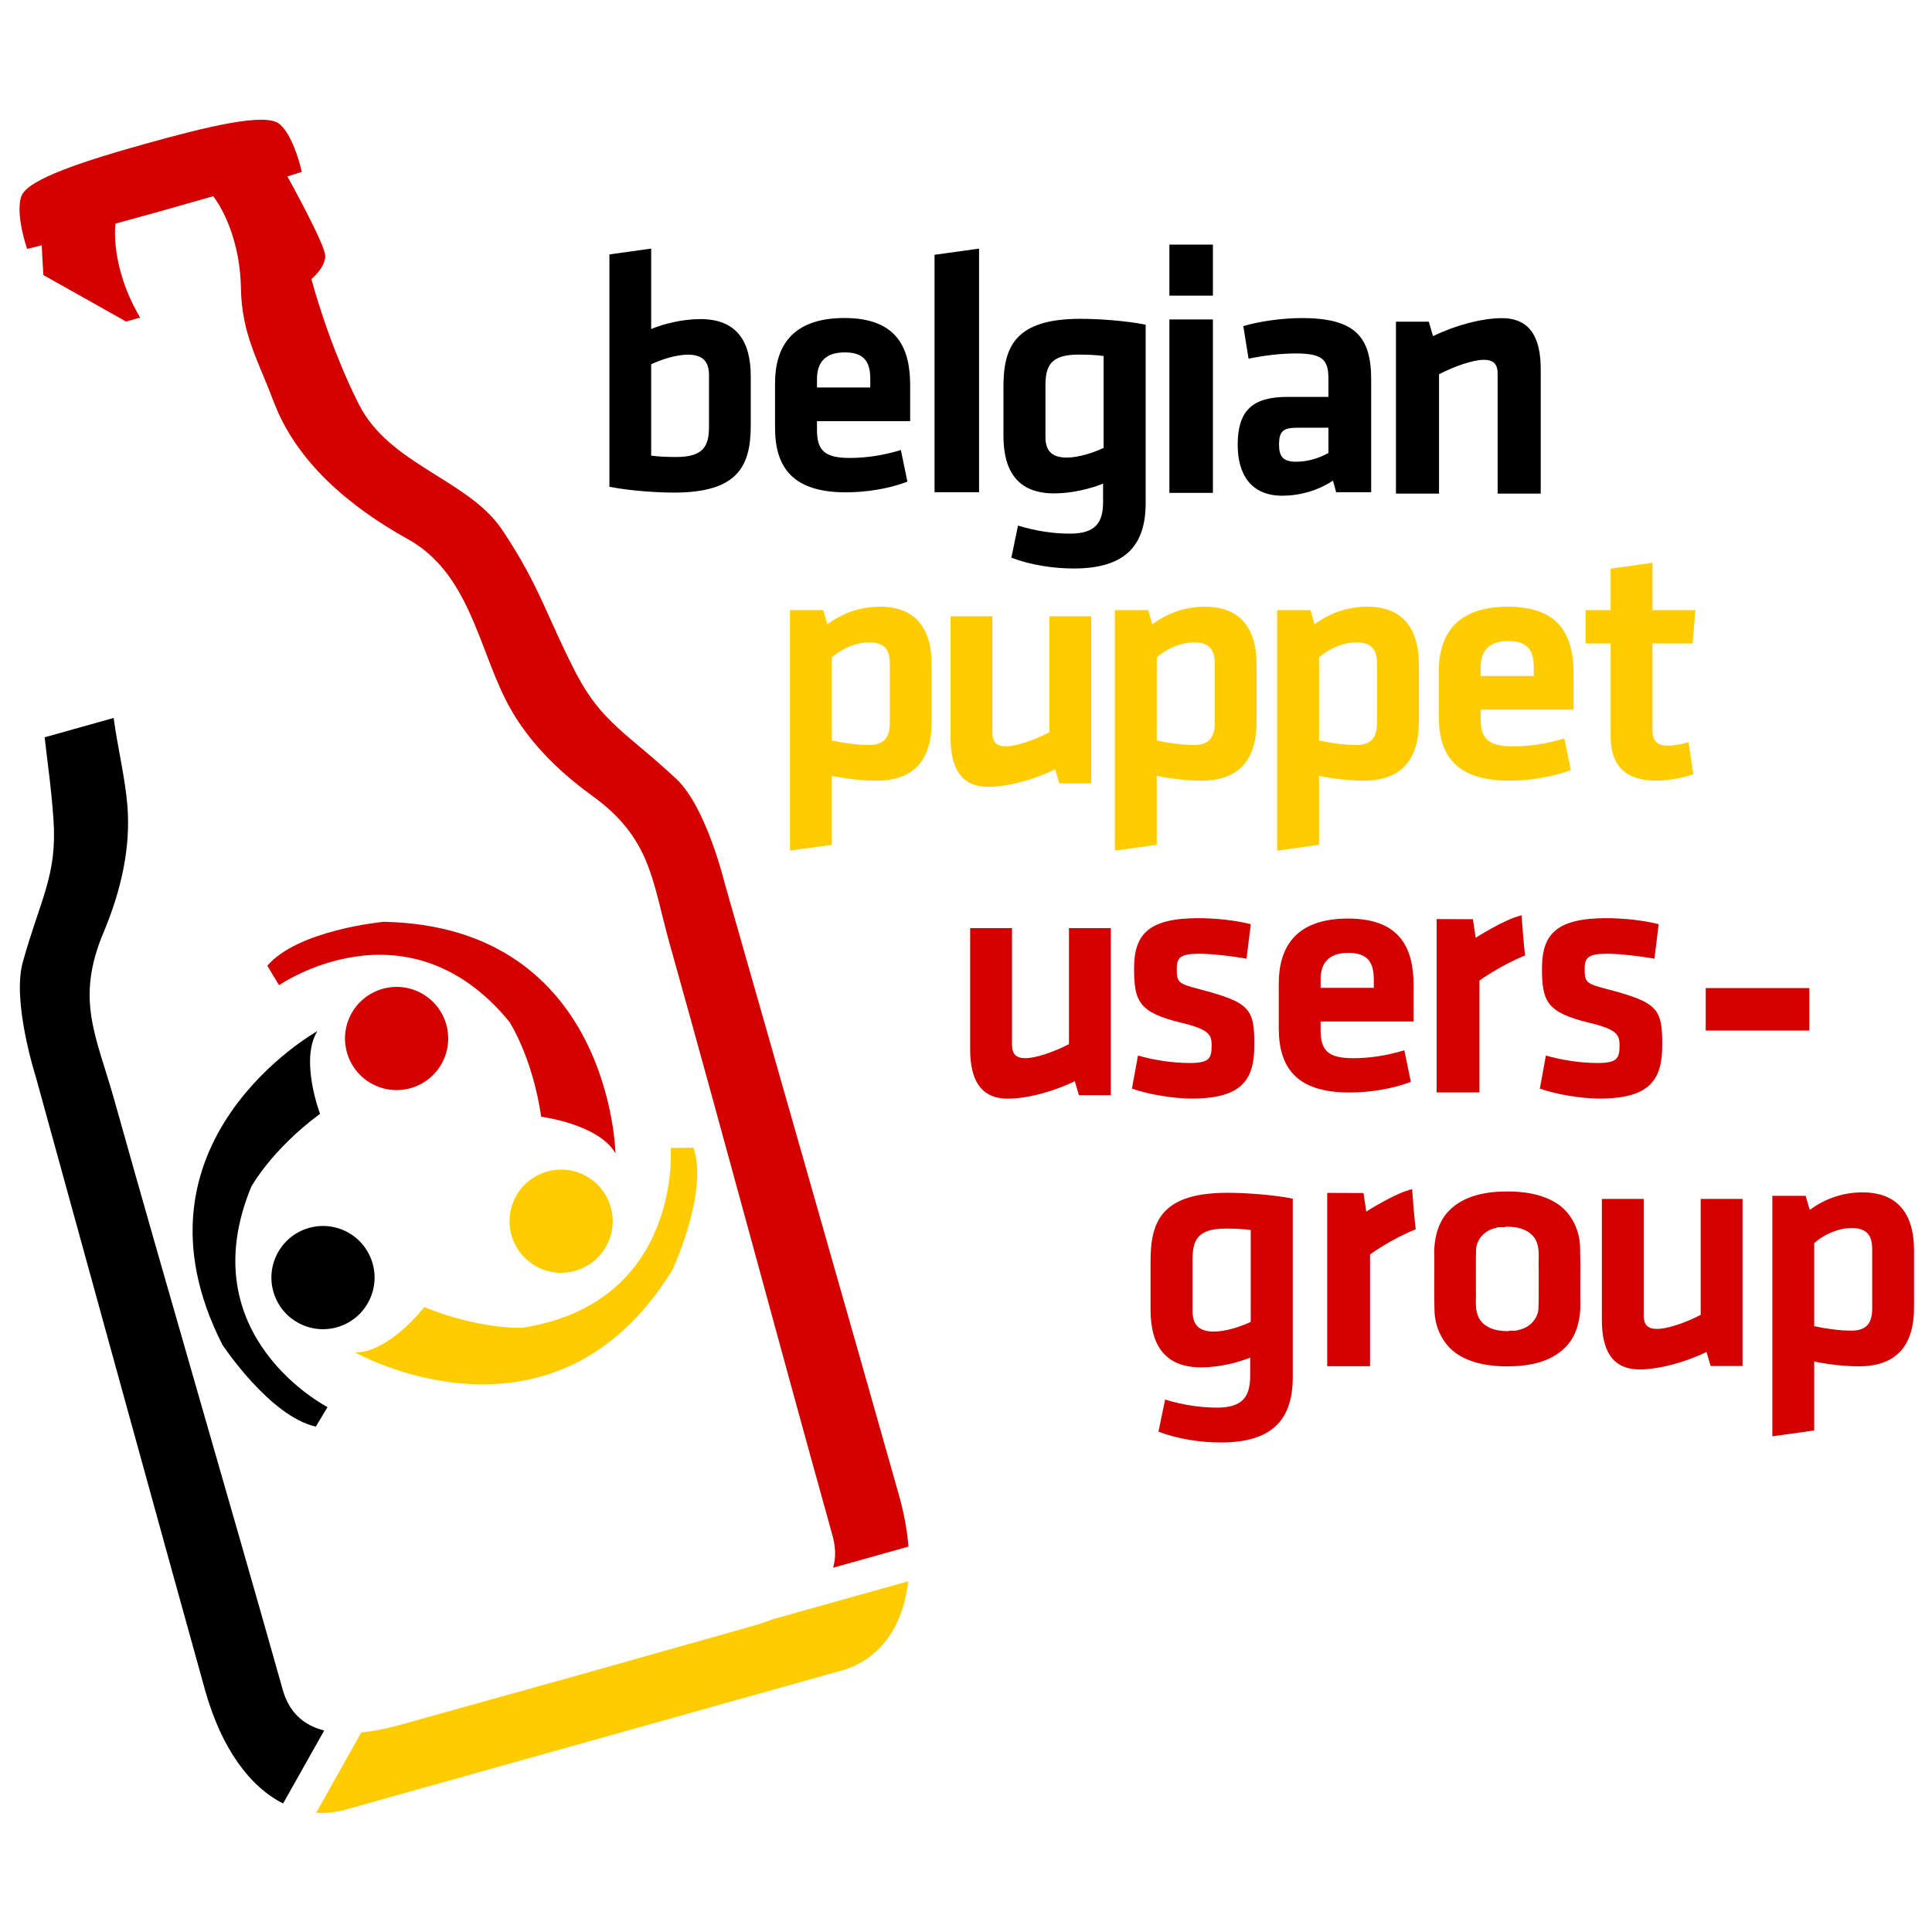 <?xml version="1.0" encoding="UTF-8" standalone="no"?>
<!-- Created with Inkscape (http://www.inkscape.org/) -->

<svg
   xmlns:dc="http://purl.org/dc/elements/1.1/"
   xmlns:cc="http://creativecommons.org/ns#"
   xmlns:rdf="http://www.w3.org/1999/02/22-rdf-syntax-ns#"
   xmlns:svg="http://www.w3.org/2000/svg"
   xmlns="http://www.w3.org/2000/svg"
   xmlns:sodipodi="http://sodipodi.sourceforge.net/DTD/sodipodi-0.dtd"
   xmlns:inkscape="http://www.inkscape.org/namespaces/inkscape"
   version="1.1"
   width="1024"
   height="1024"
   id="svg3093"
   inkscape:version="0.48.4 r9939"
   sodipodi:docname="belgian-puppet-usergroup-front-tshirt.svg"
   inkscape:export-filename="/home/jan/Projects/puppet-be-logo-180.png"
   inkscape:export-xdpi="21.09375"
   inkscape:export-ydpi="21.09375">
  <sodipodi:namedview
     pagecolor="#ffffff"
     bordercolor="#666666"
     borderopacity="1"
     objecttolerance="10"
     gridtolerance="10"
     guidetolerance="10"
     inkscape:pageopacity="0"
     inkscape:pageshadow="2"
     inkscape:window-width="1920"
     inkscape:window-height="1027"
     id="namedview3084"
     showgrid="false"
     width="2048px"
     inkscape:zoom="1"
     inkscape:cx="442.96018"
     inkscape:cy="714.15629"
     inkscape:window-x="0"
     inkscape:window-y="0"
     inkscape:window-maximized="1"
     inkscape:current-layer="svg3093"
     inkscape:snap-global="true"
     showguides="true"
     inkscape:guide-bbox="true" />
  <defs
     id="defs3095" />
  <g
     id="g3029"
     transform="matrix(1.408,0,0,1.408,-244.86,-408.405)">
    <g
       transform="matrix(0.576,0,0,0.576,102.579,443.769)"
       id="g4079"
       style="fill:#ffcc00">
      <path
         inkscape:connector-curvature="0"
         id="path3029-6"
         style="fill:#ffcc00;fill-opacity:1;fill-rule:nonzero;stroke:none"
         d="m 667.463,217.088 c 7.175,1.571 16.367,2.916 24.215,2.916 9.866,0 13.677,-4.711 13.677,-14.575 l 0,-38.564 c 0,-8.97 -3.362,-13.902 -13.453,-13.902 -8.969,0 -18.61,4.485 -24.439,9.866 l 0,54.258 z m 65.246,-12.33 c 0,24.214 -10.762,38.563 -36.098,38.563 -9.641,0 -20.627,-1.345 -29.147,-3.138 l 0,45.068 -27.354,3.811 0,-157.175 21.749,0 2.69,9.193 c 9.642,-6.95 20.852,-11.435 34.529,-11.435 21.973,0 33.631,13.004 33.631,37.892 l 0,37.22" />
      <path
         inkscape:connector-curvature="0"
         id="path3031-2"
         style="fill:#ffcc00;fill-opacity:1;fill-rule:nonzero;stroke:none"
         d="m 772.394,135.915 0,76.232 c 0,5.829 2.466,8.744 8.744,8.744 6.727,0 18.61,-4.036 28.476,-9.192 l 0,-75.784 27.353,0 0,109.192 -20.852,0 -2.691,-9.192 c -13.677,6.726 -30.941,11.433 -43.722,11.433 -18.16,0 -24.663,-12.778 -24.663,-32.286 l 0,-79.148 27.354,0" />
      <path
         inkscape:connector-curvature="0"
         id="path3033-3"
         style="fill:#ffcc00;fill-opacity:1;fill-rule:nonzero;stroke:none"
         d="m 879.806,217.089 c 7.174,1.571 16.367,2.916 24.214,2.916 9.866,0 13.678,-4.711 13.678,-14.576 l 0,-38.564 c 0,-8.97 -3.364,-13.902 -13.452,-13.902 -8.97,0 -18.611,4.485 -24.44,9.866 l 0,54.259 z m 65.246,-12.333 c 0,24.216 -10.762,38.565 -36.099,38.565 -9.64,0 -20.628,-1.345 -29.147,-3.138 l 0,45.067 -27.354,3.812 0,-157.175 21.749,0 2.69,9.193 c 9.641,-6.95 20.852,-11.435 34.528,-11.435 21.973,0 33.632,13.004 33.632,37.892 l 0,37.219" />
      <path
         inkscape:connector-curvature="0"
         id="path3035-8"
         style="fill:#ffcc00;fill-opacity:1;fill-rule:nonzero;stroke:none"
         d="m 985.857,217.089 c 7.176,1.571 16.368,2.916 24.216,2.916 9.864,0 13.676,-4.711 13.676,-14.576 l 0,-38.564 c 0,-8.97 -3.362,-13.902 -13.452,-13.902 -8.967,0 -18.609,4.485 -24.44,9.866 l 0,54.259 z m 65.246,-12.333 c 0,24.216 -10.76,38.565 -36.097,38.565 -9.642,0 -20.628,-1.345 -29.149,-3.138 l 0,45.067 -27.354,3.812 0,-157.175 21.749,0 2.692,9.193 c 9.639,-6.95 20.85,-11.435 34.526,-11.435 21.973,0 33.632,13.004 33.632,37.892 l 0,37.219" />
      <path
         inkscape:connector-curvature="0"
         id="path3037-7"
         style="fill:#ffcc00;fill-opacity:1;fill-rule:nonzero;stroke:none"
         d="m 1091.46,174.937 34.755,0 0,-5.381 c 0,-10.314 -3.14,-17.488 -16.594,-17.488 -13.451,0 -18.162,7.174 -18.162,17.488 l 0,5.381 z m 21.302,45.963 c 10.538,0 21.525,-1.569 33.407,-5.157 l 4.261,20.628 c -12.331,4.709 -27.13,6.95 -40.135,6.95 -34.304,0 -46.187,-15.919 -46.187,-42.152 l 0,-28.925 c 0,-23.093 10.312,-42.6 45.292,-42.6 34.978,0 42.825,20.402 42.825,43.946 l 0,23.318 -60.764,0 0,5.605 c 0,13.228 4.711,18.385 21.302,18.385" />
      <path
         inkscape:connector-curvature="0"
         id="path3039-8"
         style="fill:#ffcc00;fill-opacity:1;fill-rule:nonzero;stroke:none"
         d="m 1230.473,239.062 c -5.83,2.466 -17.04,4.259 -23.992,4.259 -19.954,0 -30.045,-9.417 -30.045,-28.923 l 0,-60.761 -16.367,0 0,-21.749 16.367,0 0,-27.13 27.354,-3.812 0,30.942 28.028,0 -1.795,21.749 -26.233,0 0,57.175 c 0,5.829 2.69,9.639 9.866,9.639 4.036,0 8.969,-0.896 13.676,-2.241 l 3.14,20.852" />
    </g>
    <g
       transform="matrix(0.576,0,0,0.576,397.223,335.238)"
       id="g4107"
       style="fill:#000000">
      <g
         id="g4087"
         style="fill:#000000">
        <path
           d="m 37.857,219.34 c 4.92,0.67 10.512,0.894 16.327,0.894 17.892,0 21.471,-7.157 21.471,-19.902 l 0,-33.551 c 0,-8.72 -3.805,-13.42 -13.866,-13.42 -7.604,0 -17.221,3.132 -23.931,6.263 l 0,59.716 z m 65.083,-19.906 c 0,26.391 -8.051,44.06 -50.098,44.06 -10.959,0 -28.628,-1.118 -42.27,-3.802 l 0,-151.858 27.286,-3.802 0,52.559 c 8.052,-3.355 20.352,-6.486 32.206,-6.486 23.484,0 32.877,14.315 32.877,37.348 l 0,31.981"
           id="path3045"
           style="fill:#000000;fill-opacity:1;fill-rule:nonzero;stroke:none"
           inkscape:connector-curvature="0" />
        <path
           sodipodi:nodetypes="cccc"
           d="m 223.051,88.087 29.098,-4.054 0,159.218 -29.098,0"
           style="fill:#000000;fill-opacity:1;fill-rule:nonzero;stroke:none;display:inline"
           id="path3041"
           inkscape:connector-curvature="0" />
        <path
           d="m 480.475,201.105 -20.606,0 c -9.159,0 -11.681,2.519 -11.681,10.994 0,7.783 2.522,11.217 11.223,11.217 8.244,0 15.8,-2.748 21.064,-5.725 l 0,-16.486 z m 27.936,42.133 -22.896,0 -2.064,-7.556 c -10.075,6.641 -21.98,9.847 -33.2,9.847 -20.38,0 -29.081,-13.968 -29.081,-33.203 0,-22.67 9.847,-31.371 32.516,-31.371 l 26.789,0 0,-11.676 c 0,-12.368 -3.435,-16.718 -21.293,-16.718 -10.076,0 -21.067,1.376 -30.913,3.434 l -3.435,-21.296 c 10.533,-3.203 25.875,-5.264 38.24,-5.264 35.032,0 45.337,12.363 45.337,40.299 l 0,73.504"
           style="fill:#000000;fill-opacity:1;fill-rule:nonzero;stroke:none;display:inline"
           id="path3043"
           inkscape:connector-curvature="0" />
        <path
           d="m 591.053,244.173 0,-78.457 c 0,-5.999 -2.538,-9 -8.999,-9 -6.924,0 -19.153,4.153 -29.307,9.461 l 0,77.996 -28.152,0 0,-112.38 21.461,0 2.769,9.461 c 14.076,-6.922 31.844,-11.767 44.998,-11.767 18.691,0 25.383,13.151 25.383,33.228 l 0,81.458 -28.153,0"
           id="path3031-5"
           style="fill:#000000;fill-opacity:1;fill-rule:nonzero;stroke:none"
           inkscape:connector-curvature="0" />
        <path
           inkscape:connector-curvature="0"
           id="rect4523"
           d="m 376.535,81.432 0,33.345 28.436,0 0,-33.345 -28.436,0 z m 0,48.902 0,113.34 28.436,0 0,-113.34 -28.436,0 z"
           style="fill:#000000;fill-opacity:1;fill-rule:nonzero;stroke:none" />
        <path
           inkscape:connector-curvature="0"
           id="path3975"
           style="fill:#000000;fill-opacity:1;fill-rule:nonzero;stroke:none"
           d="m 146.221,174.787 34.832,0 0,-5.393 c 0,-10.337 -3.147,-17.526 -16.63,-17.526 -13.48,0 -18.201,7.19 -18.201,17.526 l 0,5.393 z m 21.348,46.064 c 10.561,0 21.573,-1.573 33.48,-5.168 l 4.271,20.673 c -12.358,4.72 -27.19,6.966 -40.223,6.966 -34.38,0 -46.289,-15.954 -46.289,-42.244 l 0,-28.989 c 0,-23.144 10.335,-42.693 45.391,-42.693 35.055,0 42.919,20.447 42.919,44.043 l 0,23.37 -60.898,0 0,5.617 c 0,13.257 4.721,18.426 21.348,18.426" />
        <path
           sodipodi:nodetypes="sssscssccsscccssccssss"
           inkscape:connector-curvature="0"
           id="path3002-9"
           d="m 318.493,129.918 c -42.306,0 -50.409,17.788 -50.409,44.342 l 0,32.177 c 0,23.176 9.453,37.574 33.081,37.574 11.763,0 23.926,-3.067 32.031,-6.389 l 0,11.902 c 0,13.448 -4.78,20.79 -21.646,20.79 -10.713,0 -21.878,-1.604 -33.956,-5.251 l -4.347,20.975 c 12.536,4.788 27.591,7.06 40.812,7.06 34.874,0 46.967,-16.185 46.967,-42.854 l 0,-17.61 0,-20.158 0,-78.735 c -13.727,-2.7 -31.506,-3.822 -42.533,-3.822 z m -1.371,23.396 c 5.851,0 11.473,0.23 16.424,0.904 l 0,60.094 c -6.751,3.15 -16.416,6.301 -24.067,6.301 -10.124,0 -13.944,-4.733 -13.944,-13.507 l 0,-33.752 c 0,-12.824 3.585,-20.041 21.587,-20.041 z"
           style="fill:#000000;fill-opacity:1;fill-rule:nonzero;stroke:none" />
      </g>
    </g>
    <g
       transform="matrix(0.576,0,0,0.576,153.136,460.152)"
       id="g3247">
      <g
         style="fill:#d40000"
         id="g3255">
        <path
           d="m 814.887,422.664 c -12.091,0 -28.607,-2.791 -39.073,-6.513 l 3.954,-21.629 c 9.536,2.79 22.095,4.884 33.724,4.884 12.559,0 14.42,-2.791 14.42,-11.396 0,-6.977 -1.395,-10.466 -19.769,-14.885 -27.674,-6.742 -30.93,-13.719 -30.93,-35.582 0,-22.793 9.998,-32.794 42.326,-32.794 10.466,0 24.188,1.394 33.956,3.954 l -2.794,22.557 c -8.603,-1.626 -22.325,-3.256 -31.163,-3.256 -12.327,0 -14.42,2.791 -14.42,9.771 0,9.068 0.698,9.766 16.048,13.722 31.631,8.371 34.654,12.557 34.654,35.815 0,21.862 -6.745,35.351 -40.934,35.351"
           style="fill:#d40000;fill-opacity:1;fill-rule:nonzero;stroke:none;display:inline"
           id="path3047"
           inkscape:connector-curvature="0" />
        <path
           sodipodi:nodetypes="ccccccccc"
           inkscape:connector-curvature="0"
           id="rect3857"
           d="m 974.928,305.347 23.733,0.085 1.793,12.144 c 0,0 18.904,-12.144 29.997,-14.705 1.392,20.111 2.358,26.208 2.358,26.208 -16.868,6.904 -29.879,16.476 -29.879,16.476 l 0,73.076 -28.001,0 z"
           style="fill:#d40000;fill-opacity:1;fill-rule:nonzero;stroke:none" />
        <path
           inkscape:connector-curvature="0"
           id="path4014"
           style="fill:#d40000;fill-opacity:1;fill-rule:nonzero;stroke:none"
           d="m 697.441,311.278 0,76.232 c 0,5.829 2.466,8.744 8.744,8.744 6.727,0 18.61,-4.036 28.476,-9.192 l 0,-75.784 27.353,0 0,109.192 -20.852,0 -2.691,-9.192 c -13.677,6.726 -30.941,11.433 -43.722,11.433 -18.16,0 -24.663,-12.778 -24.663,-32.286 l 0,-79.148 27.354,0" />
        <path
           inkscape:connector-curvature="0"
           id="path4034"
           style="fill:#d40000;fill-opacity:1;fill-rule:nonzero;stroke:none"
           d="m 899.127,350.3 34.755,0 0,-5.381 c 0,-10.314 -3.14,-17.488 -16.594,-17.488 -13.451,0 -18.162,7.174 -18.162,17.488 l 0,5.381 z m 21.302,45.963 c 10.538,0 21.525,-1.569 33.407,-5.157 l 4.261,20.628 c -12.331,4.709 -27.13,6.95 -40.135,6.95 -34.304,0 -46.187,-15.919 -46.187,-42.152 l 0,-28.925 c 0,-23.093 10.312,-42.6 45.292,-42.6 34.978,0 42.825,20.402 42.825,43.946 l 0,23.318 -60.764,0 0,5.605 c 0,13.228 4.711,18.385 21.302,18.385" />
        <path
           inkscape:connector-curvature="0"
           id="path3253"
           style="fill:#d40000;fill-opacity:1;fill-rule:nonzero;stroke:none;display:inline"
           d="m 1081.466,422.664 c -12.091,0 -28.607,-2.791 -39.073,-6.513 l 3.954,-21.629 c 9.536,2.79 22.095,4.884 33.724,4.884 12.559,0 14.42,-2.791 14.42,-11.396 0,-6.977 -1.395,-10.466 -19.769,-14.885 -27.674,-6.742 -30.93,-13.719 -30.93,-35.582 0,-22.793 9.998,-32.794 42.326,-32.794 10.466,0 24.188,1.394 33.956,3.954 l -2.794,22.557 c -8.603,-1.626 -22.325,-3.256 -31.163,-3.256 -12.327,0 -14.42,2.791 -14.42,9.771 0,9.068 0.698,9.766 16.048,13.722 31.631,8.371 34.654,12.557 34.654,35.815 0,21.862 -6.745,35.351 -40.934,35.351" />
      </g>
    </g>
    <g
       transform="matrix(0.576,0,0,0.576,3.662,563.227)"
       id="g3240">
      <path
         style="fill:#d40000;fill-opacity:1;stroke:none"
         d="m 1280.493,304.4 c -13.336,0.043 -27.982,2.503 -37.737,12.378 -8.066,8.055 -10.323,19.952 -9.849,30.957 0.112,11.936 -0.253,23.902 0.187,35.829 0.675,11.341 6.574,22.589 16.65,28.24 9.232,5.411 20.213,6.865 30.749,6.925 0.089,-7e-5 0.18,2.9e-4 0.27,0 13.336,-0.043 27.982,-2.503 37.737,-12.378 8.066,-8.055 10.323,-19.952 9.849,-30.957 -0.112,-11.936 0.253,-23.902 -0.187,-35.829 -0.675,-11.341 -6.574,-22.589 -16.65,-28.24 -9.232,-5.411 -20.213,-6.865 -30.749,-6.925 -0.09,-5.2e-4 -0.18,3.1e-4 -0.27,0 z m 0,22.725 0,0.352 c 7.391,-0.181 16.133,2.258 19.221,9.724 2.264,5.476 1.173,11.493 1.431,17.251 -0.083,8.868 0.176,17.764 -0.145,26.623 -0.489,7.025 -6.341,12.655 -13.125,13.83 -1.864,1.158 -5.869,-0.191 -7.112,1.099 l 0,-0.352 c -7.391,0.181 -16.133,-2.258 -19.221,-9.724 -2.264,-5.476 -1.173,-11.493 -1.431,-17.251 0.083,-8.868 -0.176,-17.764 0.145,-26.623 0.489,-7.025 6.341,-12.655 13.125,-13.83 1.864,-1.158 5.869,0.191 7.112,-1.099 z"
         id="path4535"
         inkscape:connector-curvature="0" />
      <path
         sodipodi:nodetypes="sssscssccsscccssccssss"
         inkscape:connector-curvature="0"
         id="path4071"
         d="m 1097.896,305.28 c -42.306,0 -50.409,17.788 -50.409,44.342 l 0,32.177 c 0,23.176 9.453,37.574 33.081,37.574 11.762,0 23.926,-3.067 32.031,-6.389 l 0,11.902 c 0,13.448 -4.779,20.79 -21.646,20.79 -10.713,0 -21.878,-1.604 -33.956,-5.251 l -4.347,20.975 c 12.536,4.788 27.591,7.06 40.812,7.06 34.874,0 46.967,-16.185 46.967,-42.854 l 0,-17.61 0,-20.158 0,-78.735 c -13.727,-2.7 -31.506,-3.822 -42.533,-3.822 z m -1.371,23.396 c 5.851,0 11.473,0.23 16.424,0.904 l 0,60.094 c -6.751,3.15 -16.416,6.301 -24.067,6.301 -10.124,0 -13.944,-4.733 -13.944,-13.507 l 0,-33.752 c 0,-12.824 3.585,-20.041 21.587,-20.041 z"
         style="fill:#d40000;fill-opacity:1;fill-rule:nonzero;stroke:none" />
      <path
         sodipodi:nodetypes="ccccccccc"
         inkscape:connector-curvature="0"
         id="path4073"
         d="m 1162.928,305.347 23.733,0.085 1.793,12.144 c 0,0 18.904,-12.144 29.997,-14.705 1.392,20.111 2.358,26.208 2.358,26.208 -16.868,6.904 -29.879,16.476 -29.879,16.476 l 0,73.076 -28.001,0 z"
         style="fill:#d40000;fill-opacity:1;fill-rule:nonzero;stroke:none" />
      <path
         d="m 1369.797,309.278 0,76.232 c 0,5.829 2.466,8.744 8.744,8.744 6.727,0 18.61,-4.036 28.476,-9.192 l 0,-75.784 27.353,0 0,109.192 -20.852,0 -2.691,-9.192 c -13.677,6.726 -30.941,11.433 -43.722,11.433 -18.16,0 -24.663,-12.778 -24.663,-32.286 l 0,-79.148 27.354,0"
         style="fill:#d40000;fill-opacity:1;fill-rule:nonzero;stroke:none"
         id="path4075"
         inkscape:connector-curvature="0" />
      <path
         d="m 1481.209,392.451 c 7.174,1.571 16.367,2.916 24.214,2.916 9.866,0 13.678,-4.711 13.678,-14.576 l 0,-38.564 c 0,-8.97 -3.364,-13.902 -13.452,-13.902 -8.97,0 -18.611,4.485 -24.44,9.866 l 0,54.259 z m 65.246,-12.333 c 0,24.216 -10.762,38.565 -36.099,38.565 -9.64,0 -20.628,-1.345 -29.147,-3.138 l 0,45.067 -27.354,3.812 0,-157.175 21.749,0 2.69,9.193 c 9.641,-6.95 20.852,-11.435 34.528,-11.435 21.973,0 33.632,13.004 33.632,37.892 l 0,37.219"
         style="fill:#d40000;fill-opacity:1;fill-rule:nonzero;stroke:none"
         id="path4077"
         inkscape:connector-curvature="0" />
    </g>
    <g
       id="g3854"
       transform="matrix(1.045,-0.293,-0.293,-1.045,754.504,699.009)">
      <path
         style="fill:#ffcc00;fill-opacity:1;fill-rule:nonzero;stroke:none"
         id="path3017"
         d="m -394.062,30.977 c 0,0 -16.116,-11.948 -27.366,-8.653 0,0 55.61,-55.792 113.661,-2.203 0,0 19.441,22.507 18.526,38.879 l -7.613,2.07 c 0,0 -10.615,-52.723 -66.321,-46.193 0,0 -14.099,3.138 -30.887,16.1"
         inkscape:connector-curvature="0" />
      <path
         style="fill:#000000;fill-opacity:1;fill-rule:nonzero;stroke:none"
         id="path3019"
         d="m -410.783,105.3 c 0,0 -1.82,19.98 6.864,27.863 0,0 -76.602,-18.391 -61.098,-95.866 0,0 9.085,-28.329 23.529,-36.073 l 5.745,5.412 c 0,0 -39.473,36.526 -4.888,80.683 0,0 10.021,10.402 29.848,17.981"
         inkscape:connector-curvature="0" />
      <path
         style="fill:#d40000;fill-opacity:1;fill-rule:nonzero;stroke:none"
         id="path3021"
         d="m -337.196,83.611 c 0,0 18.49,-7.813 21.375,-19.183 0,0 19.837,76.244 -55.792,99.048 0,0 -29.275,5.323 -42.911,-3.785 l 2.08,-7.612 c 0,0 50.804,17.619 73.468,-33.678 0,0 4.449,-13.731 1.78,-34.79"
         inkscape:connector-curvature="0" />
      <path
         style="fill:#d40000;fill-opacity:1;fill-rule:nonzero;stroke:none"
         id="path3023"
         d="m -364.818,111.348 c -6.595,-7.369 -17.903,-7.999 -25.271,-1.416 -7.369,6.588 -8.011,17.916 -1.42,25.277 6.595,7.359 17.908,7.989 25.275,1.416 7.373,-6.59 7.994,-17.901 1.416,-25.277"
         inkscape:connector-curvature="0" />
      <path
         style="fill:#000000;fill-opacity:1;fill-rule:nonzero;stroke:none"
         id="path3025"
         d="m -411.799,38.399 c -6.586,-7.38 -17.894,-8.015 -25.259,-1.425 -7.373,6.598 -8.004,17.9 -1.412,25.27 6.58,7.367 17.894,8.015 25.27,1.416 7.359,-6.583 7.986,-17.901 1.401,-25.26"
         inkscape:connector-curvature="0" />
      <path
         style="fill:#ffcc00;fill-opacity:1;fill-rule:nonzero;stroke:none"
         id="path3027"
         d="m -326.993,34.928 c -6.582,-7.359 -17.887,-8.005 -25.25,-1.425 -7.378,6.599 -8.011,17.911 -1.425,25.278 6.591,7.37 17.901,8.005 25.278,1.416 7.369,-6.59 7.983,-17.911 1.398,-25.268"
         inkscape:connector-curvature="0" />
      <path
         style="fill:#d40000;stroke:none"
         id="path3838"
         d="m -378.15,445.6 c -21.391,0.022 -42.89,-0.675 -46.5,-5.925 -3.778,-5.495 -2.975,-18.1 -2.975,-18.1 l 5.225,-0.175 c 0,0 -1.074,-4.545 -2.25,-10.075 l 23.275,-23.275 5.05,0 c -0.013,0.05 -0.012,0.1 -0.025,0.15 -5.311,20.224 0.6,33.55 0.6,33.55 0,0 11.658,-0.069 14.675,-0.075 0.067,-1.4e-4 20.525,0.075 20.525,0.075 0,0 5.911,-13.326 0.6,-33.55 -3.956,-15.063 -0.938,-25.747 0.375,-40.8 1.917,-21.98 15.244,-41.896 31.875,-58.35 16.963,-16.782 13.598,-41.527 17.625,-62.575 2.793,-14.6 10.147,-28.072 19.875,-40.325 15.865,-19.983 12.1,-33.856 12.1,-57.125 0,-70.832 -0.915,-139.999 -1.025,-211.1 -0.004,-2.305 0.221,-7.375 -2.825,-12.275 l 27.15,0 c 1.067,5.403 1.65,11.369 1.65,17.875 0,32.923 -0.9,220.85 -0.9,220.85 0,0 1,27.152 -6.35,39.325 -11.795,19.534 -19.697,25.7 -23.675,44.975 -4.445,21.54 -3.903,32.255 -11.175,54.525 -6.563,20.097 -31.6,32.213 -36.15,55.5 -4.55,23.287 -4.1,46.175 -4.1,46.175 0,0 5.915,2.61 6.825,6.625 0.91,4.015 -5.225,29.9 -5.225,29.9 l 5.225,0.175 c 0,0 0.803,12.605 -2.975,18.1 -3.61,5.25 -25.109,5.903 -46.5,5.925 z"
         inkscape:connector-curvature="0" />
      <path
         style="fill:#000000;stroke:none"
         id="path3836"
         d="m -467.5,256.825 c -1.43,-8.555 -2.398,-16.872 -4.725,-28.15 -3.978,-19.275 -11.88,-25.441 -23.675,-44.975 -7.35,-12.173 -6.35,-39.325 -6.35,-39.325 0,0 -0.9,-187.927 -0.9,-220.85 0,-21.024 5.947,-36.463 15.45,-45.1 l 20.55,20.525 c -10.516,6.028 -10.02,15.548 -10.025,18.975 -0.11,71.101 -1.025,140.268 -1.025,211.1 0,23.269 -3.765,37.142 12.1,57.125 9.728,12.253 17.082,25.725 19.875,40.325 1.858,9.711 2.142,20.211 3.575,30.35 l -24.85,0 z"
         inkscape:connector-curvature="0" />
      <path
         style="fill:#ffcc00;stroke:none"
         id="path3896"
         d="m -454.95,-105.175 -22.575,-22.6 c 2.826,-1.009 5.822,-1.575 8.95,-1.7 l 90.425,0 90.425,0 c 12.988,0.521 23.669,8.82 29.575,23.575 l -48.775,0 c -2.545,-0.234 -5.293,-0.375 -8.325,-0.375 -18.583,0 -39.136,-0.055 -62.9,-0.1 -23.764,0.045 -44.317,0.1 -62.9,0.1 -5.408,0 -9.989,0.4 -13.9,1.1 z"
         inkscape:connector-curvature="0" />
    </g>
    <rect
       y="662"
       x="816"
       height="16"
       width="39"
       id="rect3262"
       style="fill:#d40000;fill-opacity:1;fill-rule:nonzero;stroke:none" />
  </g>
</svg>
